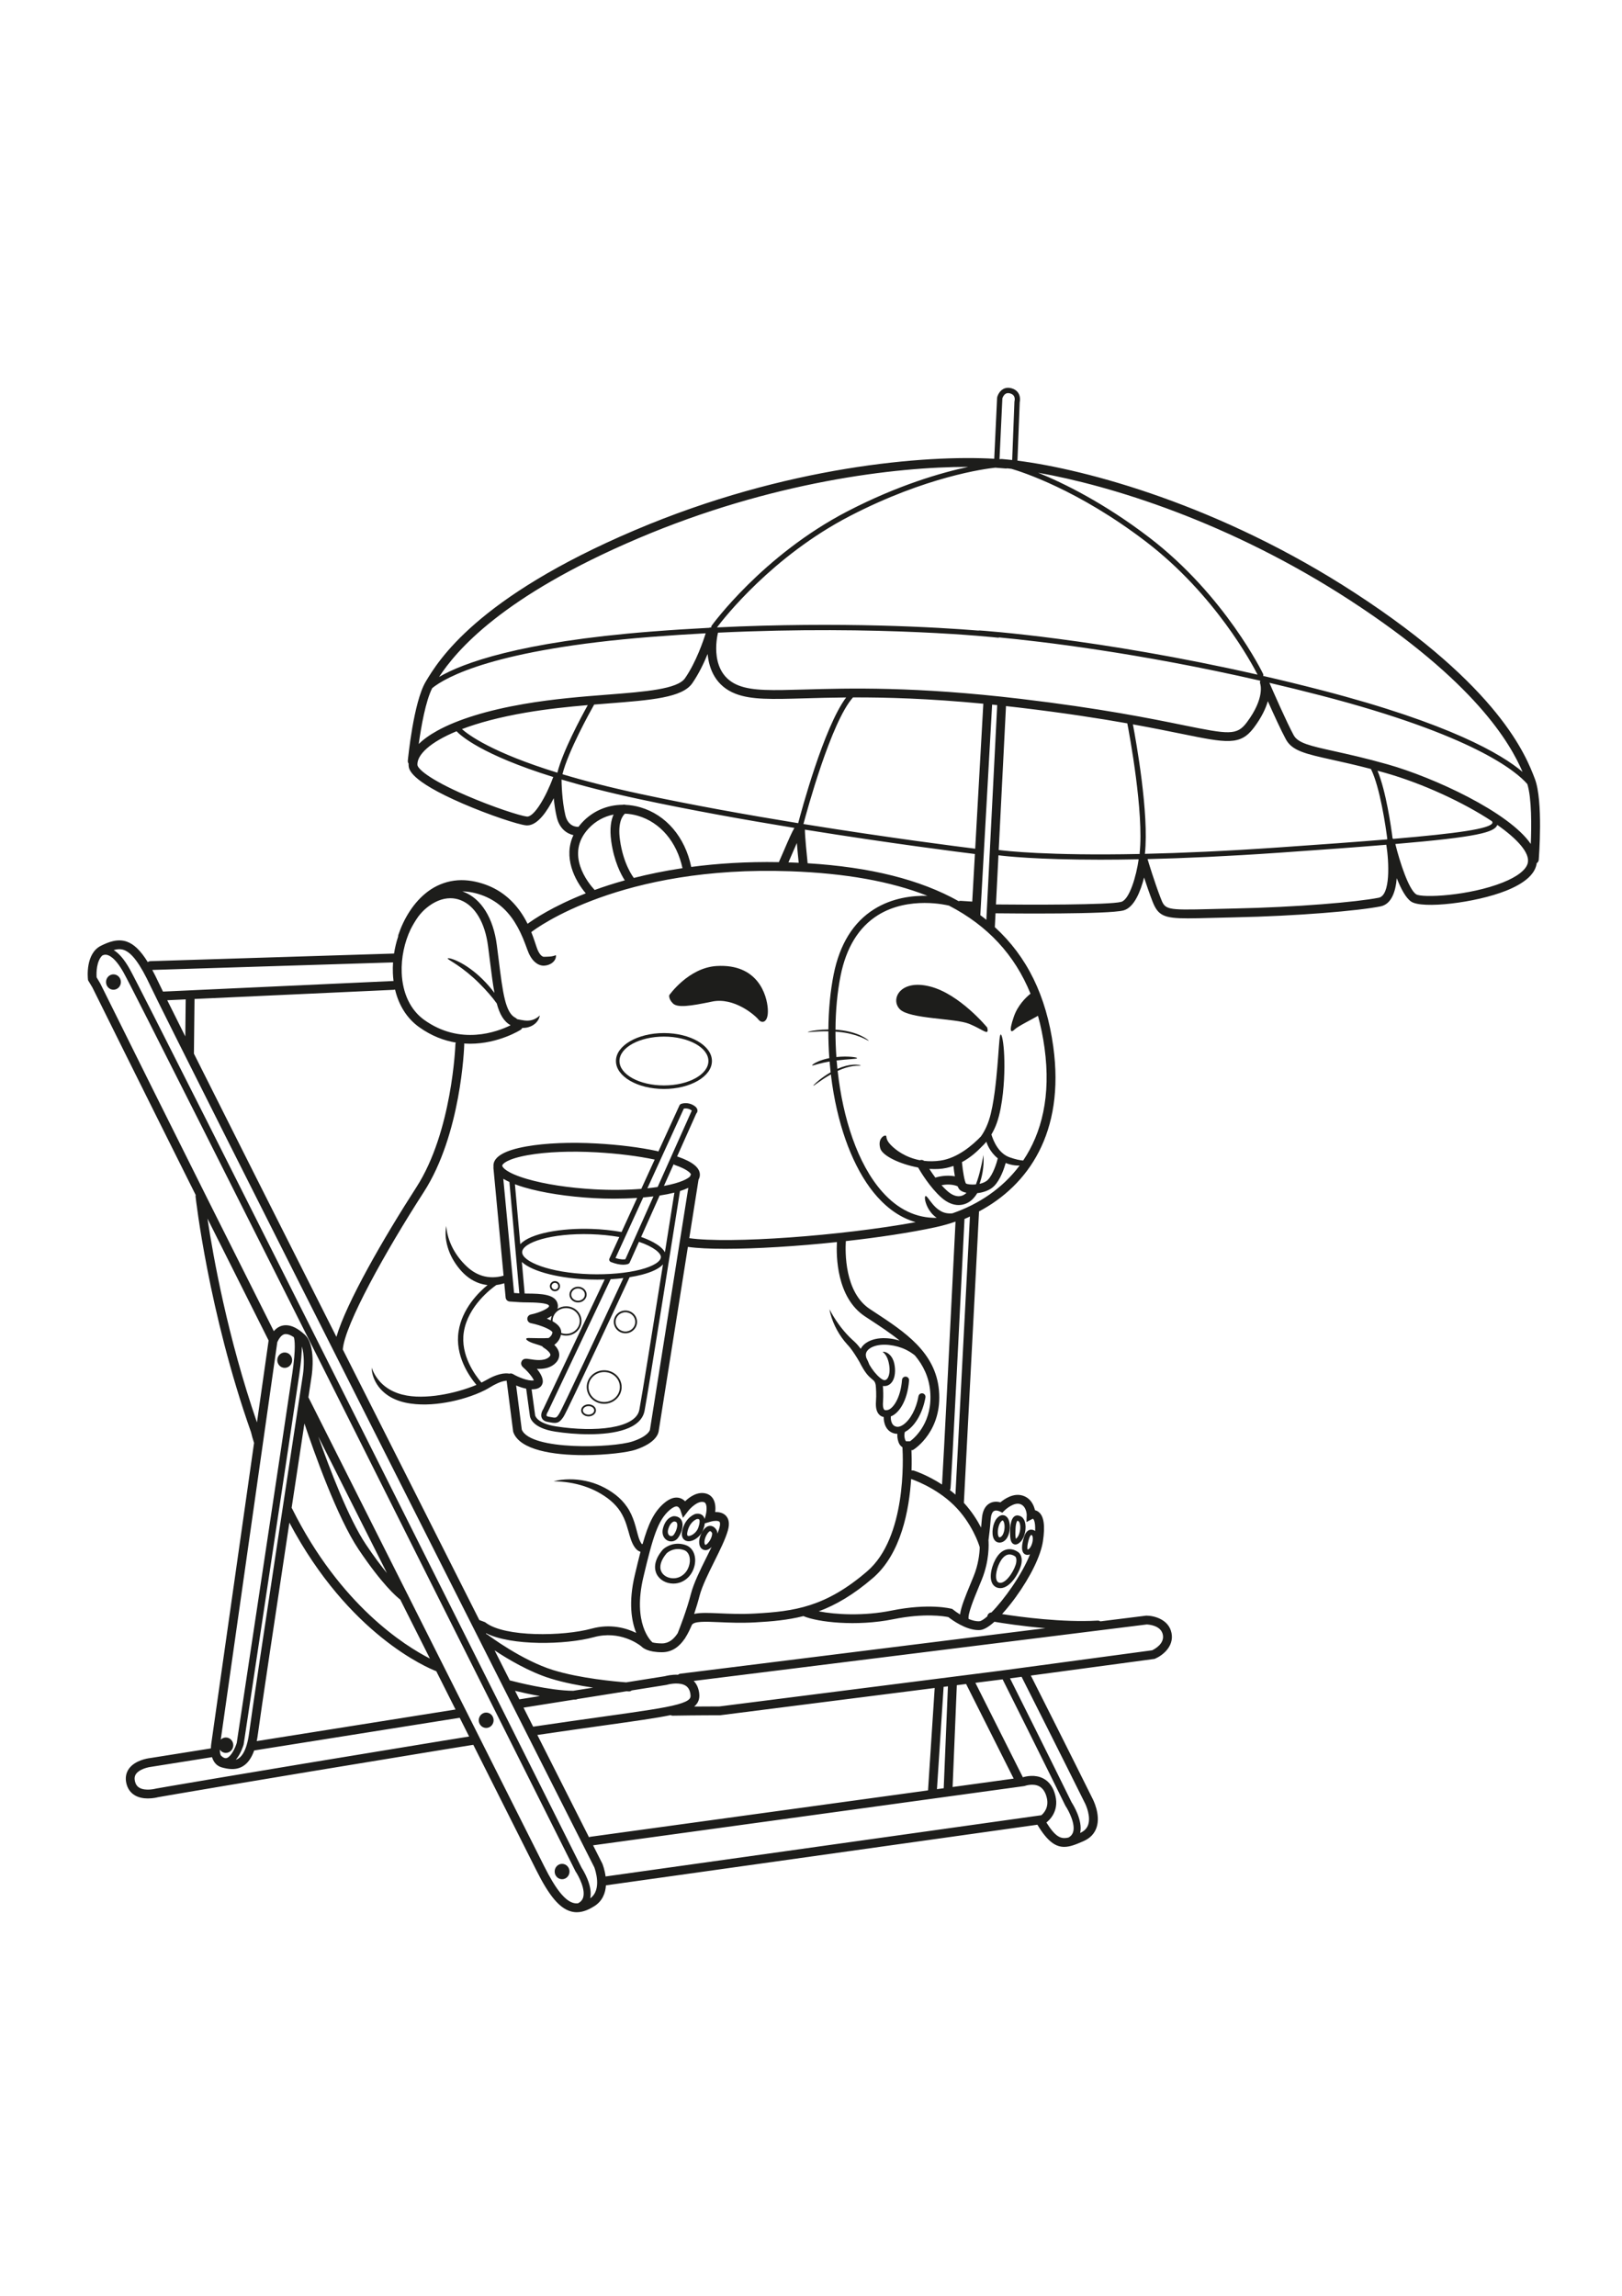 <?xml version="1.0" encoding="utf-8"?>
<!-- Generator: Adobe Illustrator 27.5.0, SVG Export Plug-In . SVG Version: 6.00 Build 0)  -->
<svg xmlns="http://www.w3.org/2000/svg" xmlns:xlink="http://www.w3.org/1999/xlink" viewBox="0 0 2020 2020" width="595" height="842" preserveAspectRatio="xMidYMid meet" data-scaled="true">
<rect style="fill:#FFFFFF;" width="2020" height="2020"/>
<g>
	<path style="fill:#1D1D1B;" d="M886.83,827.771c27.252-5.676,53.2,16.721,57.743,22.397c4.541,5.676,12.762,3.659,11.628-13.372
		c-1.138-17.03-12.207-56.391-63.693-53.309c-35.134,2.103-59.041,36.335-59.041,36.335s-1.138,4.543,4.54,10.219
		C843.685,835.717,859.581,833.447,886.83,827.771z"/>
	<path style="fill:#1D1D1B;" d="M826.852,936.575c32.961,0,59.776-15.614,59.776-34.805c0-19.188-26.814-34.801-59.776-34.801
		c-32.959,0-59.776,15.613-59.776,34.801C767.076,920.961,793.893,936.575,826.852,936.575z M826.852,871.367
		c30.534,0,55.377,13.64,55.377,30.402c0,16.766-24.843,30.406-55.377,30.406c-30.535,0-55.378-13.641-55.378-30.406
		C771.474,885.007,796.317,871.367,826.852,871.367z"/>
	<path style="fill:#1D1D1B;" d="M605.487,1713.016c-5.106,0-9.243,4.284-9.243,9.573c0,5.286,4.137,9.572,9.243,9.572
		c5.107,0,9.244-4.286,9.244-9.572C614.731,1717.3,610.595,1713.016,605.487,1713.016z"/>
	<path style="fill:#1D1D1B;" d="M700.003,1901.366c-5.107,0-9.243,4.286-9.243,9.574c0,5.287,4.136,9.573,9.243,9.573
		c5.107,0,9.243-4.286,9.243-9.573C709.246,1905.652,705.11,1901.366,700.003,1901.366z"/>
	<path style="fill:#1D1D1B;" d="M354.574,1283.821c5.104,0,9.243-4.288,9.243-9.574c0-5.287-4.139-9.575-9.243-9.575
		c-5.107,0-9.245,4.288-9.245,9.575C345.329,1279.533,349.467,1283.821,354.574,1283.821z"/>
	<path style="fill:#1D1D1B;" d="M141.297,793.88c-5.106,0-9.245,4.286-9.245,9.574c0,5.287,4.139,9.574,9.245,9.574
		c5.105,0,9.243-4.287,9.243-9.574C150.54,798.166,146.402,793.88,141.297,793.88z"/>
	<path style="fill:#1D1D1B;" d="M1157.928,808.891c-37.205-9.301-49.416,16.276-37.205,28.486
		c12.208,12.209,68.599,11.046,86.04,18.022c17.439,6.976,25.578,16.279,22.671,4.653
		C1229.434,860.052,1195.138,818.194,1157.928,808.891z"/>
	<path style="fill:#1D1D1B;" d="M730.575,1192.582c0-5.416-4.797-9.821-10.694-9.821c-5.893,0-10.69,4.405-10.69,9.821
		c0,5.412,4.797,9.818,10.69,9.818C725.778,1202.4,730.575,1197.994,730.575,1192.582z M719.881,1200.202
		c-4.682,0-8.491-3.419-8.491-7.62c0-4.205,3.809-7.624,8.491-7.624c4.686,0,8.496,3.419,8.496,7.624
		C728.376,1196.783,724.567,1200.202,719.881,1200.202z"/>
	<path style="fill:#1D1D1B;" d="M778.888,1240.77c7.98,0,14.471-6.362,14.471-14.183c0-7.818-6.49-14.179-14.471-14.179
		c-7.979,0-14.471,6.36-14.471,14.179C764.417,1234.407,770.909,1240.77,778.888,1240.77z M778.888,1214.608
		c6.768,0,12.271,5.373,12.271,11.979s-5.504,11.983-12.271,11.983c-6.765,0-12.271-5.378-12.271-11.983
		S772.123,1214.608,778.888,1214.608z"/>
	<path style="fill:#1D1D1B;" d="M752.438,1328.55c11.986,0,21.738-9.359,21.738-20.861c0-11.507-9.753-20.865-21.738-20.865
		c-11.985,0-21.737,9.358-21.737,20.865C730.701,1319.19,740.453,1328.55,752.438,1328.55z M752.438,1289.021
		c10.772,0,19.539,8.372,19.539,18.668c0,10.292-8.766,18.662-19.539,18.662c-10.772,0-19.539-8.37-19.539-18.662
		C732.899,1297.393,741.666,1289.021,752.438,1289.021z"/>
	<path style="fill:#1D1D1B;" d="M732.964,1344.248c5.094,0,9.239-3.363,9.239-7.495c0-4.13-4.144-7.494-9.239-7.494
		c-5.095,0-9.239,3.364-9.239,7.494C723.725,1340.885,727.869,1344.248,732.964,1344.248z M732.964,1331.457
		c3.88,0,7.039,2.377,7.039,5.296c0,2.922-3.159,5.298-7.039,5.298c-3.883,0-7.041-2.376-7.041-5.298
		C725.923,1333.834,729.081,1331.457,732.964,1331.457z"/>
	<path style="fill:#1D1D1B;" d="M691.102,1175.783c-3.49,0-6.33,2.838-6.33,6.332c0,3.491,2.84,6.332,6.33,6.332
		c3.493,0,6.336-2.841,6.336-6.332C697.438,1178.621,694.595,1175.783,691.102,1175.783z M691.102,1186.246
		c-2.276,0-4.131-1.855-4.131-4.131c0-2.279,1.855-4.134,4.131-4.134c2.281,0,4.137,1.854,4.137,4.134
		C695.239,1184.391,693.384,1186.246,691.102,1186.246z"/>
	<path style="fill:#1D1D1B;" d="M825.555,1509.995c-0.06,0.063-0.12,0.128-0.178,0.193c-12.206,14.328-10.145,24.869-7.833,29.881
		c3.466,7.504,11.734,12.354,21.063,12.354c3.757,0,7.493-0.824,10.807-2.389c12.059-5.691,16.897-18.662,16.292-28.309
		c-0.54-8.596-5.075-15.103-12.132-17.4c-3.103-1.013-6.241-1.528-9.32-1.528C832.883,1502.797,825.849,1509.702,825.555,1509.995z
		 M859.121,1522.141c0.473,7.491-3.247,17.551-12.523,21.928c-2.437,1.15-5.201,1.756-7.991,1.756
		c-6.765,0-12.683-3.346-15.074-8.521c-2.836-6.146-0.44-14.204,6.755-22.704c0.695-0.639,5.97-5.206,13.966-5.206
		c2.384,0,4.832,0.404,7.273,1.205C857.858,1512.657,858.948,1519.358,859.121,1522.141z"/>
	<path style="fill:#1D1D1B;" d="M839.524,1468.465c-0.079-0.004-0.163,0-0.242,0.005c-0.385,0.017-9.433,0.587-13.425,14.385
		c-1.426,4.93-0.846,9.461,1.634,12.764c2.04,2.71,5.116,4.267,8.442,4.267c0,0,0,0,0.002,0c3.148,0,6.121-1.453,8.152-3.992
		c3.827-4.774,8.019-15.002,4.872-21.802C847.336,1470.588,843.985,1468.589,839.524,1468.465z M838.941,1491.767
		c-0.785,0.983-1.854,1.519-3.005,1.519h-0.002c-1.232,0-2.386-0.595-3.168-1.63c-1.205-1.603-1.409-4.077-0.571-6.968
		c2.461-8.5,6.787-9.523,7.335-9.622c2.669,0.126,3.21,1.293,3.442,1.801C844.533,1480.234,842.061,1487.876,838.941,1491.767z"/>
	<path style="fill:#1D1D1B;" d="M1244.797,1501.365c0.219,0,0.441-0.008,0.675-0.028c3.673-0.281,6.915-2.626,9.118-6.603
		c3.681-6.628,4.137-16.889,1.04-22.826c-0.241-0.48-2.486-4.706-6.989-4.706c-2.521,0-4.957,1.361-7.237,4.045
		c-4.981,5.869-6.962,18.537-3.922,25.11C1238.973,1499.583,1241.571,1501.361,1244.797,1501.365z M1246.429,1475.521
		c1.161-1.36,1.955-1.722,2.212-1.722c0.246,0,0.829,0.574,1.113,1.112c2.104,4.032,1.658,11.953-0.932,16.622
		c-0.773,1.395-2.07,3.088-3.857,3.228l-0.168,0.007c-0.293,0-0.78,0-1.327-1.181
		C1241.511,1489.352,1243.144,1479.392,1246.429,1475.521z"/>
	<path style="fill:#1D1D1B;" d="M1264.602,1503.753L1264.602,1503.753c2.132,0,4.262-1.194,6.697-3.757
		c5.021-5.283,7.396-17.044,4.978-24.673c-1.254-3.955-3.724-6.553-6.988-7.357c-0.516-0.205-1.306-0.433-2.272-0.433
		c-3.6,0-8.059,2.727-8.865,15.707c-0.827,13.276,0.828,16.951,2.564,18.8C1261.754,1503.144,1263.134,1503.753,1264.602,1503.753z
		 M1264.735,1483.652c0.468-7.542,2.069-9.252,2.264-9.487c0.196,0.08,0.403,0.143,0.613,0.184c1.268,0.254,1.988,1.752,2.375,2.968
		c1.705,5.377-0.047,14.53-3.474,18.135c-0.558,0.593-1.006,0.982-1.335,1.246C1264.76,1495.31,1264.22,1491.86,1264.735,1483.652z"
		/>
	<path style="fill:#1D1D1B;" d="M1242.791,1557.714c0.975,0.244,1.977,0.37,2.986,0.37c13.508,0,25.113-22.048,26.397-31.352
		c1.396-10.137-3.711-13.509-5.554-14.375c-1.108-0.732-4.678-2.793-9.406-2.793c-4.695,0-9.114,2.088-12.792,6.031
		c-6.941,7.456-12.713,23.881-9.755,33.88C1235.97,1553.861,1238.78,1556.713,1242.791,1557.714z M1249.251,1520.093
		c2.431-2.606,5.108-3.93,7.964-3.93c3.313,0,5.858,1.756,5.862,1.756c0.301,0.228,0.441,0.314,0.798,0.425
		c0.114,0.049,2.625,1.233,1.762,7.488c-1.104,8.015-11.428,25.653-19.859,25.653c-0.469,0-0.937-0.06-1.383-0.171
		c-1.066-0.267-2.574-0.941-3.399-3.716C1238.921,1540.598,1243.088,1526.716,1249.251,1520.093z"/>
	<path style="fill:#1D1D1B;" d="M1911.471,550.427c-10.76-28.157-43.492-113.843-223.633-231.144
		c-168.725-109.87-335.146-154.109-420.723-165.019l2.8-72.748c0.231-1.043,0.691-3.773,0.072-6.859
		c-1.046-5.243-4.716-8.973-10.334-10.506c-3.921-1.067-7.474-0.693-10.557,1.114c-5.374,3.145-7.066,9.394-7.241,10.096
		c-0.056,0.212-0.087,0.428-0.096,0.646l-3.574,75.917c-84.63-4.9-258.938,8.753-447.447,88.871
		c-197.81,84.069-245.012,162.737-260.524,188.59c-15.178,25.297-22.049,95.452-22.335,98.425c-0.129,1.336,0.253,2.591,0.958,3.619
		c-0.026,0.701-0.026,1.382,0,2.04c0.197,4.684,0.79,18.937,67.31,47.728c32.935,14.254,68.793,26.089,78.851,27.148
		c0.507,0.054,1.009,0.079,1.512,0.079c13.212-0.003,25.157-18.036,33.098-33.874c0.744,7.527,1.918,15.921,3.773,23.716
		c3.477,14.593,12.889,20.483,20.753,22.279c-12.959,27.459,1.455,56.136,15.373,72.464c-41.171,16.196-64.918,32.351-72.467,37.92
		c-1.527-3.085-3.171-6.126-4.997-9.082c-5.812-9.54-13.182-18.391-22.103-25.554c-8.874-7.221-19.298-12.524-30.156-15.788
		c-2.72-0.838-5.46-1.529-8.196-2.109c-2.912-0.623-5.665-1.063-8.56-1.368c-5.734-0.625-11.61-0.629-17.413,0.178
		c-11.636,1.523-22.832,6.215-32.119,13.028c-9.303,6.833-16.906,15.418-23.018,24.709c-6.129,9.304-10.867,19.315-14.389,29.744
		c-0.236,0.706-0.313,1.431-0.264,2.137c-2.26,6.778-3.971,13.879-5.092,21.132l-303.523,9.498
		c-1.203,0.037-2.294,0.469-3.179,1.154c-8.93-14.418-17.24-22.392-26.191-25.502c-11.326-3.938-22.61,0.408-32.151,5.18
		c-19.68,9.84-16.316,40.461-16.164,41.759l0.139,1.173l5.427,9.051c2.7,5.449,56.525,114.106,128.634,258.37
		c-0.167,0.63-0.236,1.294-0.162,1.979c0.155,1.428,15.957,143.042,69.055,293.33c0.975,4.015,2.308,9.045,3.771,13.279
		l-53.203,373.929c-0.319,1.903-0.526,4.118-0.553,6.461l-75.996,12.082c-2.433,0.282-18.521,2.563-26.147,13.319
		c-3.608,5.09-4.695,11.33-3.145,18.049c1.545,6.691,5.108,11.729,10.592,14.978c5.097,3.014,11.071,3.886,16.284,3.886
		c6.171,0,11.275-1.225,12.581-1.568c5.174-0.91,93.709-16.406,355.109-59.182c13.017-2.127,25.503-4.137,37.503-6.043
		c47.181,93.818,73.125,145.441,78.455,156.102c15.961,31.923,28.809,47.264,42.948,51.294c2.569,0.734,5.069,1.052,7.491,1.052
		c8.322,0,15.699-3.749,21.532-7.341c10.502-6.464,14.13-16.519,14.771-26.135l537.372-75.479c0.052,0.099,0.082,0.207,0.142,0.302
		c12.422,20.608,22.477,27.291,33.189,27.291c6.996-0.005,14.273-2.853,22.669-6.538l1.372-0.601
		c8.172-3.574,13.631-9.252,16.227-16.871c5.462-16.052-4.343-34.95-5.323-36.768c-1.3-2.633-29.605-59.733-76.462-152.521
		l154.024-20.753l0.665-0.276c8.582-3.573,23.904-14.853,20.481-31.96c-3.42-17.104-21.902-21.626-31.196-21.626h-0.344
		l-57.074,7.111c-0.963-0.651-2.131-1.025-3.393-0.943c-43.943,2.509-96.058-4.507-119.02-8.104
		c7.564-8.324,14.098-17.049,17.198-21.339c18.365-25.406,30.959-51.299,33.678-69.251c2.942-19.397,1.212-31.333-5.284-36.496
		c-1.479-1.176-3.064-1.886-4.613-2.252c-1.331-5.939-5.053-15.036-15.487-18.225c-11.317-3.46-22.494,4.197-27.526,8.403
		c-3.421-0.906-8.669-1.474-13.583,1.353c-5.631,3.23-8.839,9.706-9.534,19.246c-0.271,3.684-0.61,7.38-0.967,10.871
		c-4.707-9.067-11.68-20.195-21.445-30.848l18.83-361.739c0.018-0.349-0.006-0.69-0.049-1.023
		c60.761-32.222,107.361-97.591,92.553-205.201c-8.71-63.317-32.617-112.147-72.79-148.799l0.873-17.24
		c19.838,0.226,141.1,1.399,159.437-3.602c13.4-3.655,21.281-24.106,25.572-40.958c2.935,8.983,6.556,19.603,10.232,29.152
		c6.949,18.078,13.812,21.709,44.256,21.709c8.028,0,17.706-0.252,29.452-0.559c8.229-0.216,17.559-0.459,28.155-0.676
		c79.469-1.621,155.119-8.222,182.348-13.667c13.653-2.731,18.795-18.298,20.234-35.106c5.072,12.876,11.27,24.705,18.018,29.204
		c13.812,9.213,80.065,1.565,118.147-13.631c22.218-8.864,34.915-19.665,37.74-32.103c0.164-0.717,0.29-1.439,0.383-2.164
		c1.405-0.894,2.39-2.411,2.53-4.196C1916.535,648.259,1922.008,577.98,1911.471,550.427z M1681.838,328.497
		c155.417,101.204,198.936,177.632,214.325,213.316c-25.772-21.893-90.374-60.215-249.604-101.539
		c-25.147-6.527-49.695-12.498-73.499-17.968c0.325-0.825,0.33-1.776-0.082-2.64c-0.46-0.966-47.22-97.317-141.486-169.527
		c-56.705-43.436-107.229-68.054-138.647-80.825C1382.458,185.111,1531.066,230.318,1681.838,328.497z M1000.595,606.712
		c4.206-15.867,34.38-127.092,61.696-157.648c41.853-0.136,94.717,1.351,162.318,7.857l-10.118,180.507
		C1196.168,635.163,1107.601,623.988,1000.595,606.712z M1214.121,644.029l-3.32,59.246l-14.437-0.933
		c-0.875-0.061-1.705,0.105-2.459,0.419c-47.906-26.855-109.957-42.406-188.097-47.202c-1.042-10.05-3.405-33.731-3.409-41.876
		C1109.05,630.851,1196.837,641.898,1214.121,644.029z M994.049,605.651c-63.036-10.253-132.005-22.573-196.546-36.404
		c-38.319-8.211-70.338-16.517-97.037-24.54c6.924-28.158,34.228-77.423,39.477-86.741c6.121-0.499,12.155-0.978,18-1.434
		c53.282-4.159,91.777-7.164,104.201-25.111c8.041-11.612,14.448-25.03,19.123-36.455c1.739,19.38,10.501,40.216,34.816,49.567
		c19.712,7.582,44.82,6.86,86.414,5.663c14.866-0.427,31.824-0.911,51.25-1.077C1025.809,486.543,997.623,591.979,994.049,605.651z
		 M994.689,654.954c-3.156-0.149-6.332-0.285-9.539-0.402c-1.099-0.039-2.178-0.061-3.273-0.096c1.263-2.877,2.65-6.102,4.089-9.446
		c1.813-4.223,4.153-9.664,6.409-14.703C993.091,639.072,994.054,648.761,994.689,654.954z M1002.185,439.204
		c-40.225,1.158-64.498,1.854-82.153-4.936c-37.239-14.321-27.24-60.144-25.844-65.813c203.037-9.677,346.917,6.043,348.537,6.227
		c0.618,0.069,1.206-0.048,1.729-0.29c50.311,4.773,172.086,18.835,325.105,53.878c-0.493,1.237-0.559,2.65-0.064,3.985
		c0.061,0.17,6.068,17.478-16.764,47.918c-12.352,16.473-22.124,15.023-78.919,3.467c-40.782-8.299-102.411-20.841-202.513-32.749
		C1139.768,435.246,1056.964,437.626,1002.185,439.204z M1248.332,76.709c0.305-0.963,1.512-4.254,4.123-5.767
		c1.512-0.876,3.303-1.015,5.464-0.424c7.139,1.948,5.854,8.424,5.532,9.682c-0.068,0.241-0.104,0.491-0.116,0.741l-2.792,72.536
		c-4.6-0.52-8.955-0.941-13.009-1.26c-0.667-0.053-1.304,0.033-1.908,0.202c-0.28-0.02-0.571-0.039-0.855-0.06L1248.332,76.709z
		 M1239.477,163.018c4.573,0.288,8.886,0.626,12.889,1.017c0.674,0.063,1.321-0.012,1.936-0.173c1.698,0.17,3.45,0.359,5.232,0.561
		c12.006,3.468,82.834,25.756,167.947,90.956c85.929,65.821,131.839,151.939,138.65,165.347
		c-199.3-45.257-344.653-54.93-346.285-55.033c-0.434-0.025-0.846,0.037-1.232,0.161c-49.833-4.042-170.655-11.383-325.727-3.94
		c8.925-11.861,69.152-88.741,165.367-138.629C1153.396,173.95,1227.002,164.344,1239.477,163.018z M795.039,250.915
		c165.581-70.372,319.795-88.968,410.792-88.892c-33.168,7.097-87.208,22.525-150.613,55.403
		c-105.415,54.658-168.269,141.379-168.891,142.248c-0.511,0.714-0.687,1.563-0.575,2.369c-0.945-0.115-1.868,0.019-2.712,0.36
		c-23.54,1.214-47.825,2.766-72.754,4.729C646.28,380.047,575.984,406.515,546.79,423.58
		C568.176,391.127,624.367,323.452,795.039,250.915z M538.309,437.457c16.513-13.39,77.319-48.376,272.495-63.746
		c23.262-1.832,45.968-3.309,68.024-4.485c-2.835,9.132-11.847,35.893-25.724,55.935c-9.449,13.65-49.564,16.781-96.015,20.408
		c-31.507,2.459-67.216,5.246-104.406,11.632c-45.46,7.806-82.858,19.336-108.157,33.344c-10.249,5.677-17.692,11.246-23.045,16.53
		C524.489,485.495,530.073,453.439,538.309,437.457z M688.659,549.014c-8.74,24.001-23.692,49.36-32.51,48.397
		c-8.006-0.842-41.449-11.507-75.633-26.303c-47.514-20.564-60.504-33.621-60.691-38.095c-0.511-12.27,15.042-27.866,48.742-41.81
		c4.947,5.27,31.177,29.186,120.484,56.98C688.9,548.446,688.767,548.721,688.659,549.014z M575.318,488.514
		c20.416-7.76,46.682-14.888,79.225-20.477c26.881-4.615,53.075-7.327,77.467-9.41c-8.396,15.116-31.23,57.62-37.868,84.154
		C612.794,517.687,583.337,495.69,575.318,488.514z M704.079,595.72c-4.363-18.318-4.724-41.089-4.752-44.407
		c26.73,7.973,58.666,16.215,96.793,24.385c63.41,13.586,131.075,25.717,193.214,35.866c-2.944,4.825-6.826,13.634-13.47,29.103
		c-2.185,5.079-4.256,9.901-5.893,13.493c-40.559-0.709-76.97,1.708-109.121,5.968c-7.716-37.138-31.224-64.81-63.323-74.226
		c-6.208-1.821-12.422-2.816-18.541-3.082c-1.087-0.389-2.293-0.426-3.457-0.064c-19.056,0.07-36.926,7.56-50.252,21.694
		c-1.784,1.892-3.369,3.809-4.825,5.736C718.657,610.31,707.583,610.438,704.079,595.72z M849.938,661.672
		c-22.388,3.348-42.58,7.559-60.558,12.155c-1.327-1.697-13.1-17.468-17.258-47.079c-3.144-22.396,3.449-30.58,6.189-32.946
		c5.313,0.206,10.716,1.067,16.12,2.652C822.354,604.645,842.915,628.93,849.938,661.672z M733.277,611.993
		c8.483-8.998,19.191-14.786,30.882-17.1c-3.138,6.866-5.167,17.405-2.924,33.384c3.539,25.213,12.243,41.43,16.854,48.558
		c-14.023,3.899-26.546,7.984-37.531,11.986C732.656,680.285,702.962,644.145,733.277,611.993z M581.559,690.901
		c2.35,0.234,4.815,0.63,7.062,1.105c2.427,0.507,4.81,1.099,7.134,1.811c9.351,2.793,18.057,7.254,25.711,13.173
		c7.658,5.93,14.157,13.399,19.47,21.772c5.304,8.402,9.56,17.554,13.156,27.235l2.753,7.424c0.923,2.498,2.118,5.418,3.69,8.081
		c1.585,2.687,3.543,5.376,6.357,7.663c1.404,1.132,3.028,2.152,4.904,2.873c0.94,0.361,1.934,0.65,2.994,0.827
		c0.537,0.088,1.087,0.148,1.667,0.174c0.292,0.013,0.593,0.015,0.916,0.004l0.515-0.028c0.159-0.018,0.245-0.02,0.45-0.048
		c0.864-0.054,1.491-0.152,2.238-0.288c0.864-0.181,1.714-0.398,2.538-0.705c1.659-0.593,3.265-1.418,4.699-2.549
		c1.426-1.129,2.702-2.532,3.536-4.188c0.79-1.654,1.288-3.507,0.919-5.294c-1.744,0.715-3.033,1.138-4.394,1.364
		c-1.301,0.244-2.477,0.363-3.634,0.443c-1.155,0.07-2.276,0.141-3.406,0.176l-1.675,0.054c-0.493,0.017-1.211,0.037-1.421,0.023
		l-0.301-0.019l-0.339,0.054c0.008-0.004,0.018-0.006,0.018-0.007l-0.073-0.011l-0.301-0.056c-0.236-0.055-0.512-0.15-0.799-0.279
		c-0.576-0.256-1.203-0.672-1.825-1.222c-1.25-1.102-2.44-2.757-3.445-4.651c-1.023-1.935-1.782-3.941-2.616-6.414l-2.504-7.503
		c-1.203-3.546-2.5-7.109-3.917-10.648c6.128-4.751,111.295-83.413,323.116-75.707c68.092,2.471,124.638,12.523,170.282,30.573
		c-18.611-0.457-43.704,2.411-66.468,16.667c-25.878,16.206-42.813,43.509-50.344,81.15c-4.217,21.099-6.398,44.466-6.584,68.571
		c-5.438,0.037-10.334,0.399-14.312,0.866c-7.083,0.84-11.367,1.985-11.302,2.315c0.057,0.562,10.731-1.14,25.588-0.885
		c-0.026,11.026,0.382,22.193,1.194,33.365c-5.606,1.138-10.519,2.7-14.171,4.302c-4.879,2.102-7.512,4.236-7.194,4.75
		c0.293,0.496,3.26-0.598,8.191-1.901c3.596-0.973,8.242-2.041,13.491-2.957c0.369,4.497,0.811,8.99,1.313,13.474
		c-5.948,3.396-10.927,7.012-14.577,9.965c-4.678,3.797-7.225,6.544-6.999,6.789c0.397,0.507,8.975-6.896,21.886-14.166
		c0.958,8.051,2.109,16.062,3.509,23.972c9.596,54.313,28.795,99.84,54.06,128.189c14.385,16.146,30.443,26.785,47.993,31.843
		c-92.482,16.971-231.68,27.104-281.915,19.918l11.565-72.916c0.949-1.686,1.516-3.47,1.624-5.363
		c0.506-9.025-8.47-16.613-27.443-23.193c-0.309-0.104-0.618-0.17-0.926-0.218l23.863-53.403c0.864-0.914,1.59-2.285,1.514-3.942
		c-0.17-3.798-4.235-6.016-5.571-6.744c-2.828-1.542-5.882-2.326-9.071-2.326c-3.356,0-5.685,0.893-5.938,0.995
		c-0.789,0.315-1.424,0.92-1.778,1.69l-26.337,57.593c-0.481-0.277-0.999-0.507-1.573-0.63c-21.522-4.608-47.393-7.857-74.809-9.399
		c-32.893-1.847-64.041-0.567-87.714,3.601c-26.791,4.717-40.682,12.549-41.282,23.273c-0.039,0.702-0.013,1.401,0.063,2.094
		c-0.086,0.482-0.133,0.979-0.086,1.492l12.636,134.098c-0.082,0.023-0.17,0.052-0.253,0.072c-1.057,0.308-2.139,0.585-3.226,0.812
		c-2.178,0.464-4.386,0.809-6.598,0.96c-4.415,0.37-8.843,0.074-13.122-0.845c-8.556-1.836-16.506-6.504-23.06-12.852
		c-6.868-6.525-12.667-14.011-17.077-22.449c-4.322-8.44-7.41-17.777-8.016-27.678c-1.967,9.812-0.511,20.26,2.852,29.898
		c3.371,9.693,9.045,18.641,15.866,26.282c3.604,3.926,7.603,7.465,12.207,10.348c4.595,2.832,9.685,5.067,15.045,6.231
		c1.789,0.412,3.602,0.675,5.42,0.871c-11.695,9.615-31.736,29.758-36.071,57.617c-4.707,30.247,13.158,55.923,22.215,66.713
		c-1.594,0.67-3.201,1.326-4.827,1.945c-14.913,5.636-30.664,9.565-46.5,11.575c-15.779,1.865-32.089,1.958-46.649-3.144
		c-3.612-1.305-7.122-2.87-10.421-4.819c-3.276-1.985-6.395-4.27-9.195-6.967c-5.597-5.377-10.149-12.177-12.847-20.033
		c0.086,8.392,3.423,16.769,8.655,23.736c5.288,6.974,12.68,12.434,20.772,15.818c8.142,3.539,16.721,5.091,25.281,5.854
		c8.556,0.718,17.099,0.529,25.531-0.356c16.862-1.752,33.352-5.722,49.174-11.877c3.952-1.563,7.86-3.276,11.717-5.226
		c1.89-0.959,3.892-2.089,5.688-3.188c1.761-1.088,3.38-2.045,5.106-2.969c3.406-1.822,6.889-3.435,10.36-4.479
		c1.73-0.507,3.453-0.881,5.064-1.035c0.241-0.021,0.473-0.026,0.707-0.038l8.077,63.005c0.054,0.408,0.153,0.812,0.297,1.198
		c8.148,22.12,49.594,28.46,87.677,28.46c28.399,0,54.931-3.53,64.363-6.675c26.016-8.673,28.832-20.591,29.078-24.074
		l36.249-228.538c11.492,1.64,27.478,2.402,46.452,2.402c38.487-0.001,89.181-3.129,139.149-8.394
		c-0.932,17.186-0.58,69.106,34.966,92.554l6.108,4.016c13.054,8.564,25.84,16.966,37.076,26.136
		c-3.869-1.217-7.838-2.083-11.82-2.578c-8.015-0.955-16.497-0.756-24.594,2.518c-3.986,1.676-7.968,4.175-10.842,8.184
		c-0.464,0.651-0.872,1.359-1.254,2.09c-1.992-2.701-4.148-5.321-6.609-7.747c-0.688-0.685-1.375-1.341-2.127-2.028l-1.958-1.753
		c-1.268-1.149-2.505-2.344-3.711-3.569c-4.819-4.913-9.296-10.261-13.366-15.989c-4.09-5.722-7.844-11.761-11.16-18.183
		c1.194,7.17,3.698,14.094,6.787,20.738c3.148,6.627,7.039,12.975,11.708,18.777c1.169,1.452,2.375,2.873,3.625,4.265l1.852,2.027
		c0.511,0.579,1.058,1.221,1.571,1.86c2.05,2.595,4,5.357,5.855,8.213c2.057,3.121,4.028,6.391,5.966,9.673
		c2.461,4.962,6.897,13.112,11.64,17.852c5.476,5.475,7.513,5.058,8.604,10.999c0.395,3.886,0.971,11.751,0.318,20.471
		c-0.619,8.233,1.039,14.006,4.93,17.155c1.109,0.896,2.677,1.761,4.739,2.193c-0.194,6.809,2.494,18.435,14.34,20.674
		c0.873,0.168,1.758,0.244,2.65,0.262c-0.223,2.865,0.031,6.47,1.495,10.54c0.975,2.707,2.642,4.764,4.812,6.116
		c0.815,13.415,5.013,112.271-43.815,154.343c-51.852,44.67-90.853,50.03-140.292,52.727c-16.698,0.911-31.717,0.253-43.789-0.27
		c-13.094-0.576-23.716-1.027-31.494,0.708c2.354-7.083,4.721-14.775,6.662-22.305c3.174-12.296,10.962-27.956,18.491-43.103
		c7.048-14.176,13.708-27.569,16.812-38.432c2.368-8.291,1.442-14.596-2.754-18.736c-3.591-3.539-8.683-4.351-12.978-4.26
		c0.518-4.945,0.367-11.186-2.412-16.048c-2.058-3.607-5.296-6.047-9.368-7.07c-10.469-2.603-20.082,4.283-25.737,9.712
		c-1.681-1.718-3.907-3.282-6.79-4.076c-5.961-1.657-12.527,0.536-19.504,6.52c-12.593,10.8-19.552,25.832-26.534,50.448
		c-0.286,0.181-0.552,0.39-0.79,0.635c-0.268-0.266-0.575-0.601-0.848-1.022c-1.349-1.936-2.526-4.707-3.449-7.528
		c-0.911-2.806-1.658-5.968-2.53-9.168c-0.85-3.189-1.709-6.454-2.786-9.714c-2.144-6.504-4.966-13.114-9.038-18.977
		c-4.016-5.885-8.994-11.078-14.535-15.308c-5.549-4.253-11.42-7.804-17.662-10.683c-3.118-1.444-6.314-2.697-9.552-3.801
		c-3.251-1.058-6.55-1.933-9.875-2.642c-6.653-1.4-13.414-2.088-20.131-2.02c-6.701,0.065-13.409,0.735-19.81,2.526
		c13.204,0.042,26.093,2.13,38.184,6.073c6.036,1.992,11.864,4.468,17.37,7.466c5.472,3.057,10.824,6.472,15.502,10.47
		c4.678,4.009,8.839,8.46,12.094,13.527c3.256,5.058,5.756,10.599,7.667,16.575c0.97,2.983,1.886,6.043,2.761,9.187
		c0.898,3.123,1.718,6.353,2.977,9.755c1.268,3.341,2.676,6.713,5.289,10.037c1.373,1.607,2.933,3.457,6.107,4.531
		c0.102,0.034,0.231,0.051,0.344,0.082c-2.227,8.544-4.527,18.1-7.079,28.839c-8.148,34.309-4.123,57.601,1.713,72.154
		c-12.264-5.937-31.929-11.753-55.529-5.317c-35.467,9.673-108.146,10.811-132.031-7.505l-0.649-0.499l-7.168-2.688
		c-52.586-104.132-112.658-223.134-170.003-336.836c2.12-30.568,53.484-122.629,100.837-196.024
		c46.362-71.858,50.253-179.09,50.395-183.618c0.013-0.453-0.043-0.888-0.133-1.313c2.487,0.165,4.936,0.245,7.348,0.245
		c35.754,0,62.683-17.118,63.095-17.386c0.896-0.584,1.553-1.391,1.972-2.293c0.904,0.026,1.814,0.012,2.729-0.08
		c0.923-0.075,1.722-0.171,2.749-0.344l1.194-0.287c0.464-0.122,0.967-0.234,1.392-0.376c3.496-1.017,6.765-2.956,9.205-5.512
		c2.418-2.563,4.136-5.693,4.535-8.972c-2.306,2.284-4.854,3.89-7.426,4.945c-2.581,1.052-5.184,1.472-7.765,1.546
		c-0.328,0.016-0.597-0.018-0.893-0.018l-1.109-0.038c-0.516-0.046-1.259-0.074-1.877-0.158c-1.297-0.182-2.607-0.329-3.912-0.599
		c-0.667-0.124-1.332-0.227-1.934-0.369l-2.066-0.421c-0.444-0.108-0.888-0.199-1.331-0.296c-0.49-0.61-1.079-1.153-1.827-1.523
		c-12.793-6.282-15.886-31.023-21.01-72.009c-0.737-5.902-1.519-12.156-2.379-18.773c-4.366-33.55-19.372-57.64-41.169-66.093
		c-0.616-0.24-1.242-0.433-1.864-0.643C577.625,690.603,579.592,690.7,581.559,690.901z M1135.091,1386.209h1.683l1.357-0.873
		c1.456-0.931,35.693-23.486,31.228-73.527c-4.244-47.519-42.747-72.787-79.977-97.227l-6.087-4
		c-31.721-20.921-30.729-71.545-29.908-84.584c40.513-4.54,79.913-10.442,111.229-17.182c8.504-1.83,16.995-4.19,25.371-7.089
		c-5.314,106.971-15.023,300.149-16.803,327.359c-18.173-11.804-34.154-17.03-35.086-17.331c-0.973-0.311-1.959-0.317-2.888-0.108
		C1135.567,1400.648,1135.345,1391.715,1135.091,1386.209z M1148.945,1315.564c-2.383-0.415-4.672,1.183-5.089,3.574
		c-2.706,15.445-10.114,29.349-18.887,35.414c-2.149,1.49-5.363,3.14-8.417,2.562c-7.895-1.495-7.183-12.021-7.145-12.514
		c0.011-0.12-0.008-0.237-0.008-0.356c9.715-3.514,20.725-18.701,22.726-44.781c0.188-2.424-1.623-4.536-4.046-4.72
		c-2.443-0.182-4.536,1.627-4.725,4.046c-1.748,22.781-11.164,35.543-17.292,37.328c-1.264,0.374-3.552,0.856-4.69-0.063
		c-0.532-0.433-2.242-2.415-1.697-9.665c0.61-8.122,0.245-15.445-0.145-20.037c1.971,0.31,4.019,0.134,5.974-0.623
		c2.705-1.069,4.677-3.127,5.948-5.188c1.298-2.089,2.023-4.262,2.514-6.404c0.937-4.3,0.859-8.526,0.3-12.605
		c-0.533-4.018-1.749-8.264-4.321-11.777c-2.517-3.44-6.555-6.271-10.763-5.997c3.165,2.517,4.887,5.523,6.125,8.641
		c1.22,3.142,1.898,6.444,2.335,9.975c0.384,3.476,0.297,7.001-0.501,10.149c-0.74,3.141-2.492,5.824-4.282,6.354
		c-0.842,0.306-2.015,0.287-2.942-0.121c-1.146-0.465-2.539-1.4-3.831-2.457c-2.629-2.134-5.107-4.793-7.362-7.594
		c-2.216-2.761-4.235-5.708-5.983-8.754c-1.083-2.902-2.341-5.686-3.741-8.384c-0.12-0.404-0.262-0.813-0.36-1.211
		c-0.761-2.95-0.357-5.278,1.245-7.556c1.59-2.236,4.267-4.071,7.285-5.309c6.12-2.492,13.4-2.959,20.47-2.143
		c7.182,0.833,14.123,2.709,20.604,5.879c3.222,1.577,6.31,3.441,9.188,5.584c0.679,0.502,1.349,1.023,2.006,1.547
		c10.337,12.399,17.382,26.689,18.968,44.428c3.379,37.859-18.35,57.357-24.595,62.136c-0.025,0.008-0.056,0.013-0.082,0.025
		c-0.167,0.074-0.437,0.17-0.751,0.265h-4.544c-0.36-0.244-0.757-0.69-1.095-1.634c-1.773-4.927-0.86-8.627-0.408-9.943
		c1.019-0.53,2.035-1.145,3.045-1.844c10.771-7.452,19.409-23.216,22.545-41.135
		C1152.937,1318.263,1151.338,1315.981,1148.945,1315.564z M809.422,1360.982c-0.322,1.181-2.998,8.212-21.556,14.397
		c-24.807,8.271-127.005,11.618-138.04-14.626l-7.052-55.009c3.672,1.561,8.044,3.103,12.507,4.01l4.648,34.068
		c0.163,1.516,2.443,14.921,31.838,19.443c12.027,1.852,26.84,3.235,41.694,3.235c32.36,0,64.908-6.567,69.233-29.163
		c4.901-25.589,40.01-247.432,44.159-273.659c3.821-1.204,7.281-2.535,10.343-3.993l-47.683,300.626
		C809.443,1360.764,809.392,1360.682,809.422,1360.982z M668.639,1285.065c7.031,0.33,15.15-0.568,21.485-5.636
		c5.699-4.561,6.576-9.475,6.309-12.796c-0.367-4.587-3.133-8.534-6.104-11.505c3.539-2.561,7.006-6.542,8.286-12.544
		c2.019,0.692,4.179,1.089,6.442,1.089c10.545,0,19.123-8.188,19.123-18.246c0-10.065-8.578-18.252-19.123-18.252
		c-4.012,0-7.733,1.19-10.81,3.214c0.528-1.649,0.704-3.423,0.407-5.344c-2.053-13.358-21.742-13.556-37.559-13.714
		c-1.273-0.014-2.504-0.025-3.695-0.047l-3.502-39.308c14.102,12.965,49.993,20.728,84.427,21.799c3.221,0.101,6.421,0.15,9.59,0.15
		c3.074,0,6.105-0.062,9.115-0.154l-76.433,161.354c-0.825,1.279-3.807,6.382-1.964,10.845c0.761,1.844,2.62,4.222,7.145,5.071
		l1.971,0.375c2.852,0.554,5.146,0.945,7.131,0.945c4.326,0,7.182-1.864,11.136-8.011c5.253-8.166,77.824-164.251,82.085-173.411
		c5.395-0.864,10.523-1.889,15.23-3.11c12.756-3.313,21.627-7.671,26.346-12.839c-11.7,73.446-26.428,165.251-29.462,181.106
		c-4.465,23.317-55.421,28.041-103.448,20.65c-24.306-3.741-26.275-13.629-26.29-13.725l-4.432-32.492
		c1.896,0.034,3.758-0.081,5.523-0.459c5.824-1.246,7.602-5.018,8.147-7.155C677.126,1297.363,673.121,1290.571,668.639,1285.065z
		 M688.135,1225.428c0-8.853,7.594-16.051,16.922-16.051c9.332,0,16.923,7.198,16.923,16.051c0,8.848-7.591,16.046-16.923,16.046
		c-2.151,0-4.205-0.395-6.099-1.095c0.425-6.193-4.354-10.979-10.803-14.578C688.152,1225.676,688.135,1225.551,688.135,1225.428z
		 M734.531,1167.184c-50.106-1.563-84.614-15.765-84.25-27.537c0.367-11.772,35.715-23.785,85.8-22.238
		c12.305,0.383,24.101,1.58,35.16,3.498l-12.211,26.7c-0.378,0.825-0.399,1.77-0.06,2.609c0.342,0.841,1.013,1.504,1.858,1.833
		c5.692,2.229,10.838,3.356,15.297,3.356c4.049,0,6.177-0.959,6.562-1.151c0.684-0.343,1.227-0.909,1.538-1.605l11.511-25.76
		c18.972,6.409,27.466,14.326,27.32,18.989c-0.174,5.664-9.667,11.485-25.383,15.565
		C780.837,1165.818,757.82,1167.909,734.531,1167.184z M776.317,1172.035c-26.98,58.014-75.898,162.61-79.849,168.747
		c-3.647,5.674-3.794,5.64-11.468,4.158l-2.006-0.382c-1.241-0.232-2.066-0.636-2.261-1.104c-0.443-1.063,0.59-3.534,1.466-4.833
		c0.099-0.145,0.185-0.295,0.263-0.454l78.024-164.722C765.942,1173.133,771.229,1172.656,776.317,1172.035z M778.819,1148.578
		c-1.649,0.321-5.315,0.724-12.292-1.499l34.485-75.411c4.343-0.372,8.608-0.816,12.773-1.332L778.819,1148.578z M774.083,1114.688
		c-11.848-2.147-24.554-3.46-37.795-3.872c-36.801-1.161-75.716,5.22-88.357,19.068l-6.653-74.664
		c3.548,1.336,7.409,2.634,11.658,3.886c23.056,6.79,53.87,11.547,86.757,13.394c7.831,0.441,16.137,0.674,24.625,0.674
		c9.645,0,19.517-0.304,29.181-0.938L774.083,1114.688z M798.443,1120.839l23.043-51.567c6.543-0.998,12.733-2.2,18.375-3.624
		c-1.823,11.533-6.319,39.915-11.782,74.252C822.771,1130.077,805.425,1123.249,798.443,1120.839z M819.021,1058.614
		c-4.089,0.619-8.358,1.159-12.783,1.622l45.355-99.174c0.603-0.119,1.411-0.227,2.354-0.227c2.075,0,4.063,0.511,5.913,1.52
		c0.849,0.462,1.384,0.842,1.72,1.121c-0.092,0.143-0.173,0.293-0.244,0.451L819.021,1058.614z M798.663,1060.94
		c-18.128,1.479-38.278,1.712-58.352,0.582c-32.07-1.802-61.996-6.404-84.268-12.965c-25.402-7.482-30.664-14.504-30.548-16.583
		c0.116-2.072,6.13-8.466,32.212-13.058c22.863-4.027,53.12-5.255,85.19-3.452c26.569,1.491,51.586,4.617,72.431,9.033
		L798.663,1060.94z M634.402,1052.377l12.349,138.634l-6.546-0.438l-13.401-142.17
		C629.033,1049.762,631.576,1051.085,634.402,1052.377z M629.698,1196.259c0.25,2.685,2.416,4.793,5.106,4.97l12.668,0.846
		c2.738,0.184,6.031,0.218,9.514,0.254c6.473,0.064,26.166,0.262,26.803,4.389c0.391,2.526-10.552,8.152-22.705,10.669
		c-2.553,0.529-4.385,2.779-4.385,5.388c0.004,2.61,1.836,4.857,4.39,5.386c14.267,2.933,26.393,8.728,26.922,11.515
		c-0.529,3.432-2.68,5.632-4.776,6.997c-6.52,0.542-20.115-0.021-25.264-0.021c-5.231,0-2.907,4.066,9.299,7.555
		c3.179,0.91,5.833,1.856,8.037,2.757c0.472,0.743,1.112,1.384,1.911,1.839c3.324,1.902,8.044,5.992,8.258,8.72
		c0.075,0.967-0.672,2.082-2.219,3.324c-6.11,4.883-17.245,3.109-23.226,2.16c-4.383-0.7-8.524-1.36-10.468,2.849
		c-0.707,1.529-1.346,4.557,2.3,7.68c5.76,4.936,11.799,12.43,12.963,15.87c-7.143,1.207-19.663-4.148-26.02-7.884
		c-1.394-0.826-3.05-0.964-4.541-0.46c-0.197-0.039-0.408-0.104-0.601-0.136c-1.357-0.209-2.65-0.265-3.905-0.235
		c-2.504,0.064-4.845,0.469-7.087,1.029c-4.471,1.135-8.582,2.827-12.478,4.786c-1.928,0.964-3.887,2.051-5.661,3.071
		c-1.667,0.958-3.229,1.762-4.929,2.599c-7.758-8.998-26.456-34.126-21.987-62.848c5.055-32.495,34.509-54.479,40.514-58.653
		c2.655-0.332,5.283-0.83,7.847-1.574c0.696-0.203,1.37-0.413,2.041-0.638L629.698,1196.259z M687.199,1218.967
		c-0.713,1.783-1.134,3.7-1.22,5.699c-1.595-0.789-3.254-1.516-4.94-2.181C683.217,1221.462,685.313,1220.291,687.199,1218.967z
		 M826.887,1057.299c-0.018,0.001-0.037,0.006-0.054,0.008l12.059-26.981c0.481,0.39,1.022,0.722,1.645,0.937
		c15.188,5.266,19.402,9.842,19.982,11.702c-0.511,0.68-0.885,1.474-1.038,2.37C856.733,1048.271,848.207,1053.299,826.887,1057.299
		z M866.475,1465.595c-0.122,0.023-0.243,0.052-0.36,0.086c-0.522,0.155-12.794,3.994-16.49,20.957
		c-0.953,4.359-0.459,7.783,1.461,10.167c1.516,1.886,3.843,2.92,6.559,2.92l0,0c6.288,0,15.063-5.682,18.272-14.865
		c0.968-2.771,1.582-5.24,1.842-7.425l7.689-2.257c3.239-0.944,8.852-1.4,10.527,0.258c0.81,0.808,1.21,3.299-0.101,7.887
		c-0.623,2.178-1.445,4.526-2.386,6.978c-0.022-1.815-0.438-3.602-1.524-5.123c-0.597-0.948-3.2-4.651-7.558-4.651
		c-3.101,0-5.989,1.873-8.587,5.566c-4.798,6.817-6.428,15.131-3.961,20.227c1.288,2.663,3.649,4.279,6.473,4.438
		c0.063,0,0.378,0.024,0.366,0.008c2.721,0,5.309-1.646,7.525-3.977c-2.034,4.234-4.205,8.61-6.43,13.092
		c-7.783,15.649-15.832,31.838-19.294,45.249c-5.363,20.786-14.352,43.655-16.543,49.111c-4.761,7.244-10.877,12.657-19.596,12.657
		c-5.295,0-9.123-0.567-11.84-1.268c-0.135-0.149-0.255-0.309-0.41-0.446c-1.013-0.897-24.673-22.683-10.83-80.968
		c11.736-49.413,17.985-70.799,32.783-83.481c3.835-3.286,7.253-4.862,9.38-4.282c2.085,0.554,3.501,3.325,3.814,4.2l3.286,9.866
		l6.303-8.272c2.691-3.531,12.037-13.2,19.425-11.349c1.168,0.293,1.909,0.843,2.483,1.845c2.134,3.72,1.044,11.553-0.14,15.606
		l-1.071,3.64c-0.292-1.19-0.748-2.251-1.401-3.167C874.163,1466.038,870.62,1464.857,866.475,1465.595z M869.688,1482.682
		c-2.265,6.472-8.539,10.446-12.044,10.446l0,0c-0.697,0-1.173-0.156-1.42-0.46c-0.442-0.55-0.715-2.053-0.152-4.626
		c2.665-12.236,10.578-15.553,11.781-15.991c0.369-0.056,0.717-0.082,1.04-0.082c1.39,0,1.748,0.503,1.866,0.67
		C871.549,1473.753,871.683,1476.975,869.688,1482.682z M884.978,1497.041c-2.341,4.677-5.335,7.125-6.284,7.125
		c-0.253-0.014-0.567-0.033-0.902-0.726c-1.199-2.479-0.234-8.361,3.419-13.553c1.434-2.039,2.59-2.765,3.193-2.765
		c0.718,0,1.648,1.031,1.968,1.554c0.062,0.108,0.135,0.215,0.21,0.317C887.169,1489.772,887.061,1492.874,884.978,1497.041z
		 M511.444,737.647c2.788-5.437,5.898-10.692,9.394-15.61c0.008-0.012,0.017-0.022,0.026-0.034
		c2.968-3.903,6.185-7.379,9.626-10.288c9.87-8.339,20.326-12.623,30.402-12.623c4.315,0,8.563,0.787,12.663,2.376
		c17.93,6.953,30.41,27.823,34.241,57.261c0.857,6.596,1.639,12.832,2.373,18.717c1.933,15.47,3.586,28.559,5.597,39.532
		c-4.059-5.486-9.052-11.276-14.793-16.967c-10.049-9.967-20.733-17.336-29.038-21.502c-8.3-4.225-14.119-5.315-14.382-4.447
		c-0.274,0.832,4.687,3.337,12.07,8.378c7.4,4.992,17.146,12.567,26.823,22.163c9.342,9.265,17.151,18.313,22.198,25.478
		c3.62,13.46,8.663,22.363,17.257,27.177c-16.691,8.249-62.636,25.48-107.529-6.622c-17.087-12.215-27.066-33.029-28.099-58.608
		C499.511,773.184,503.77,753.692,511.444,737.647z M491.998,812.782c4.647,19.814,14.941,36.049,29.979,46.8
		c15.458,11.055,31.03,16.808,45.713,19.236c-0.318,0.662-0.512,1.394-0.535,2.172c-0.037,1.08-3.963,108.747-48.645,178.007
		c-40.499,62.771-87.207,143.769-99.554,186.213c-70.441-139.688-135.999-269.867-177.451-352.591l0.764-68.087l248.127-11.408
		C490.962,813.1,491.494,812.965,491.998,812.782z M489.486,778.998c-0.303,4.481-0.382,8.985-0.2,13.474
		c0.133,3.299,0.418,6.521,0.818,9.68c-0.071,0.002-0.14-0.015-0.213-0.011l-286.307,13.162c-0.202,0.009-0.391,0.056-0.587,0.087
		c-2.732-5.552-4.671-9.54-5.699-11.735c-2.628-5.607-5.166-10.677-7.643-15.275L489.486,778.998z M231.266,825.04l-0.517,46.1
		c-9.2-18.389-16.778-33.583-22.46-45.044L231.266,825.04z M258.36,1097.907c24.059,48.088,49.801,99.43,76.117,151.737
		c0.015,0.028,0.038,0.056,0.052,0.084l-14.519,102.041C283.443,1245.709,265.487,1145.306,258.36,1097.907z M281.281,1744.047
		c-2.468,0-4.697,1.019-6.354,2.65l70.417-494.919c4.631-10.043,9.201-10.043,10.725-10.043c2.736,0,6.096,1.361,9.886,3.935
		c1.048,3.273,2.638,13.732-1.866,44.571c-7.738,53.003-67.259,447.281-69.281,460.679c-1.892,6.103-6.704,16.277-11.943,18.502
		c-2.914,1.233-5.843-0.944-7.94-3.225c-0.819-2.166-1.126-4.742-1.19-7.07c1.673,2.453,4.422,4.066,7.547,4.066
		c5.105,0,9.244-4.285,9.244-9.572S286.386,1744.047,281.281,1744.047z M446.609,1509.888c28.992,43.148,46.788,58.56,51.884,62.482
		c13.063,25.972,25.369,50.433,36.91,73.382c-30.719-15.612-111.473-65.962-171.678-186.784c-0.155-0.31-0.341-0.591-0.543-0.858
		c5.989-39.528,11.58-76.338,15.94-105.014C390.951,1388.351,419.928,1470.178,446.609,1509.888z M396.411,1369.44
		c31.21,62.035,59.683,118.638,85.445,169.852c-7.196-8.78-15.931-20.377-26.119-35.539
		C434.209,1471.716,410.422,1409.238,396.411,1369.44z M543.332,1661.512c8.414,16.732,16.416,32.642,23.978,47.676l-247.601,39.36
		c0.604-2.967,1.137-6.1,1.571-9.458c3.07-23.723,22.136-150.438,39.113-262.572
		C434.429,1616.172,532.371,1657.271,543.332,1661.512z M377.188,1292.74c-0.611,4.004-61.114,400.907-66.814,444.937
		c-3.333,25.75-11.167,32.373-16.686,34.083c6.008-7.023,9.189-17.117,9.633-18.607l0.135-0.603
		c0.615-4.065,61.501-407.369,69.336-461.038c2.26-15.475,3.111-26.449,3.101-34.306
		C379.175,1266.988,378.678,1282.849,377.188,1292.74z M550.136,1748.334c-268.424,43.922-354.642,59.097-355.481,59.246
		l-0.539,0.121c-0.127,0.037-12.861,3.443-20.58-1.121c-2.832-1.674-4.622-4.287-5.476-7.984c-0.847-3.664-0.393-6.676,1.387-9.197
		c4.189-5.935,14.814-8.353,18.542-8.787l76.072-12.087c1.79,5.842,5.478,10.958,12.326,12.804
		c3.695,1.003,8.092,2.023,12.676,2.023c0,0,0.002,0,0.003,0c12.915,0,21.985-7.645,27.479-23.167l255.95-40.689
		c4.045,8.044,7.948,15.802,11.736,23.337C573.274,1744.574,561.93,1746.406,550.136,1748.334z M725.988,1944
		c-1.052,2.83-3.093,4.97-6.177,6.489c-2.078,0.181-4.05,0.022-5.978-0.523c-10.588-3.02-22.068-17.525-36.129-45.642
		c-8.105-16.214-63.849-127.085-169.502-337.123c-0.181-0.566-0.443-1.103-0.802-1.593
		c-35.476-70.526-76.55-152.179-123.314-245.134c2.423-15.923,3.879-25.474,3.972-26.08c0.604-3.978,5.482-39.223-8.661-52.053
		c-8.603-7.809-16.235-11.601-23.329-11.601c-5.826,0-10.865,2.484-15.074,7.386c-113.327-225.318-215.122-430.865-216.147-432.933
		l-4.51-7.553c-0.524-6.538,0.03-20.351,6.892-27.086c1.205-0.688,2.665-1.209,4.366-1.15c3.745,0.114,11.627,3.159,22.333,22.275
		c22.725,40.578,557.247,1107.942,562.646,1118.718l0.27,0.468C720.677,1916.614,729.79,1933.773,725.988,1944z M735.056,1944.219
		c3.436-15.507-9.071-35.44-10.733-37.99C713.896,1885.409,184.315,827.94,161.603,787.382
		c-6.607-11.798-13.318-19.722-20.048-23.723c4.997-1.422,8.995-1.443,12.677-0.165c9.995,3.473,20.206,17.298,33.109,44.827
		c24.304,51.849,542.114,1076.237,552.813,1097.399C741.082,1908.213,750.089,1933.674,735.056,1944.219z M843.721,1702.874
		c-16.414,4.51-45.281,8.555-93.108,15.265c-23.375,3.276-52.461,7.356-86.56,12.417c-0.03,0.004-0.054,0.018-0.082,0.021
		c-3.9-7.714-7.897-15.63-11.983-23.718l62.688-9.97c0.695-0.003,1.39-0.007,2.07-0.024c0.915-0.022,1.761-0.289,2.508-0.701
		l60.986-9.698c1.555,0.112,2.544,0.168,2.81,0.185c0.105,0.004,0.209,0.01,0.318,0.01c1.292,0,2.48-0.474,3.427-1.233l43.171-6.864
		l0.707-0.158c4.115-1.221,16.33-3.368,23.36,1.236c3.29,2.151,5.192,5.628,5.815,10.63
		C860.332,1694.153,860.835,1698.175,843.721,1702.874z M896.455,1716.355h0.348l267.24-33.95l-8.296,127.491l-420.361,57.748
		c-0.67,0.09-1.285,0.314-1.847,0.619c-14.123-27.949-36.531-72.293-64.351-127.354c32.536-4.81,60.41-8.722,82.949-11.884
		c38.779-5.438,65.188-9.145,82.944-12.824c0.769,0.407,1.633,0.659,2.56,0.659c0.035,0,0.069,0,0.099,0
		C866.015,1716.363,896.154,1716.355,896.455,1716.355z M646.782,1696.551c-1.77-3.505-3.558-7.04-5.36-10.608
		c7.649,1.854,18.802,4.375,30.98,6.536L646.782,1696.551z M713.811,1685.896c-28.967-0.083-72.521-11.268-78.962-12.965
		c-6.129-12.137-12.43-24.61-18.864-37.351c16.18,10.726,43.184,26.893,69.951,35.126c16.897,5.202,35.963,8.797,52.714,11.241
		L713.811,1685.896z M1296.854,1840.843l-2.139,0.3l-540.518,75.926c-1.124-8.491-3.654-14.99-3.906-15.616l-0.198-0.438
		c-0.438-0.867-4.472-8.848-11.481-22.718l537.395-73.825l0.57-0.215c0.099-0.039,9.953-3.529,17.688,0.598
		c4.587,2.448,7.76,7.307,9.44,14.441C1306.613,1831.65,1299.371,1838.789,1296.854,1840.843z M1166.865,1808.367l8.291-127.374
		l5.375-0.682l-5.251,126.9L1166.865,1808.367z M1186.348,1805.69l5.249-126.784l11.558-1.469
		c24.836,49.377,45.268,90.014,59.236,117.808L1186.348,1805.69z M1336.177,1862.494c-0.957,2.574-2.749,4.569-5.386,6.057
		c-9.673,2.499-16.469-0.821-27.64-18.676c3.874-2.993,15.759-13.971,11.257-33.103c-2.437-10.344-7.469-17.614-14.969-21.618
		c-10.367-5.537-21.961-2.693-25.582-1.571c-13.666-27.196-34.107-67.852-59.135-117.614l33.914-4.312
		c48.823,97.436,77.819,156.605,78.112,157.193l0.286,0.502C1330.867,1835.112,1339.974,1852.301,1336.177,1862.494z
		 M1350.454,1824.418l0.107,0.207c2.432,4.428,7.997,18.099,4.612,28.046c-1.555,4.566-4.827,7.907-9.981,10.228
		c3.577-15.501-8.956-35.538-10.669-38.167c-2.078-4.242-30.246-61.648-76.664-154.313l14.405-1.938
		C1321.015,1765,1350.161,1823.828,1350.454,1824.418z M1428.059,1603.315c2.32,0.078,17.778,1.036,20.128,12.778
		c2.263,11.309-10.374,17.987-13.337,19.384l-156.929,21.145l-27.713,3.733c-0.004,0-0.004,0-0.007,0l-1.929,0.263h-0.004
		l-352.162,44.743c-2.272,0.003-15.327,0.017-31.6,0.158c4.577-3.768,7.208-8.978,6.25-16.614
		c-0.791-6.331-3.093-11.446-6.84-15.282L1428.059,1603.315z M1301.962,1607.95l-454.676,56.666
		c-1.115,0.142-2.111,0.604-2.901,1.289c-7.826-0.356-14.742,1.37-16.47,1.851l-48.116,7.649
		c-13.148-0.979-57.076-4.883-90.629-15.209c-39.399-12.121-81.12-43.569-81.537-43.883c-0.564-0.431-1.19-0.722-1.836-0.903
		c-0.215-0.43-0.434-0.857-0.651-1.292c31.328,15.979,99.062,14.672,134.51,4.999c32.196-8.779,55.863,8.908,58.897,11.327
		c2.068,2.237,8.722,7.448,25.804,7.448c13.313,0,22.101-7.753,28.121-16.516c0.477-0.485,0.875-1.065,1.15-1.735
		c0-0.004,0.004-0.013,0.006-0.017c3.484-5.456,5.969-11.121,7.854-15.434c2.24-5.124,16.956-4.479,34.009-3.736
		c12.31,0.541,27.629,1.212,44.868,0.268c20.886-1.141,40.477-2.831,60.177-7.823c17.668,7.595,66.083,13.183,111.968,3.883
		c38.922-7.886,63.366-3.714,68.552-2.633c4.448,3.48,21.78,16.172,37.488,16.172c0.661,0,1.318-0.027,1.975-0.068
		c5.216-0.374,11.567-4.6,17.886-10.288C1248.104,1601.606,1272.887,1605.523,1301.962,1607.95z M1222.738,1547.367
		c9.56-23.541,8.649-44.313,8.302-48.87c0.794-6.04,1.983-15.893,2.714-25.879c0.398-5.489,1.826-9.218,4.008-10.498
		c2.753-1.602,6.979,0.301,6.984,0.297l3.526,1.73l2.779-2.778c2.761-2.762,12.192-10.163,19.168-8.041
		c8.008,2.449,8.429,12.938,8.444,13.354l-0.34,9.114l7.758-4.063c0.379-0.056,0.57,0.125,0.674,0.219
		c0.37,0.33,2.951,3.122,2.362,15.032c-0.479-0.381-0.992-0.729-1.558-0.986c-1.577-0.813-8.814-3.136-12.401,8.83
		c-2.872,9.574-3.087,16.104-0.635,19.398c1.182,1.588,2.954,2.464,4.99,2.464c0.989,0,2.058-0.207,3.175-0.614
		c0.021-0.01,0.038-0.017,0.056-0.025c-10.275,25.784-32.308,56.319-48.017,72.279c-2.456,0.15-4.613,1.923-5.08,4.462
		c-0.026,0.134-0.021,0.269-0.035,0.4c-4.209,3.711-7.672,5.933-9.869,6.091c-4.141,0.299-8.867-0.941-13.458-2.84
		c-1.292-6.026,6.7-25.397,12.637-39.786C1220.173,1553.626,1221.454,1550.525,1222.738,1547.367z M1286.248,1496.998
		c-0.166,6.025-3.319,11.97-5.813,12.881c-0.336,0.12-0.576,0.176-0.73,0.196c-0.417-1.038-0.761-4.907,1.772-13.352
		c1.194-3.978,2.553-4.872,2.936-4.933c0.232,0.189,0.119,0.087,0.395,0.202C1285.588,1492.33,1286.335,1494.003,1286.248,1496.998z
		 M1219.516,1505.192l0.641,2.131c-0.288,8.265-1.792,21.587-7.607,35.908c-1.276,3.134-2.547,6.218-3.787,9.233
		c-6.547,15.858-11.864,28.791-13.152,38.424c-3.72-2.307-6.804-4.574-8.594-6.05l-0.929-0.771l-1.16-0.313
		c-1.121-0.297-27.948-7.199-74.599,2.25c-34.721,7.035-69.736,5.056-90.666,0.945c21.303-7.93,43.251-20.654,67.571-41.607
		c35.1-30.242,45.043-84.98,47.466-123.134c0.012,0.004,0.021,0.009,0.035,0.013c0.296,0.1,29.928,9.831,53.07,32.421
		C1210.845,1477.128,1219.435,1504.918,1219.516,1505.192z M1189.892,1441.638c-2.29-1.988-4.604-3.874-6.92-5.648
		c0.25-0.387,0.468-0.8,0.619-1.254c0.31-0.92,1.025-3.071,17.554-336.011c0.005-0.101-0.017-0.197-0.017-0.298
		c1.512-0.594,2.96-1.22,4.343-1.859c0.854-0.402,1.645-0.821,2.453-1.237L1189.892,1441.638z M1283.376,817.952
		c-5.479,4.391-15.81,14.159-20.805,28.726c-6.977,20.348-2.908,19.767,1.163,15.697c3.699-3.699,21.755-12.657,28.958-16.883
		c3.487,12.602,6.202,25.886,8.127,39.881c8.276,60.128-3.651,106.294-26.582,140.296c-3.837-0.273-9.279-1.313-16.897-4.001
		c-13.471-4.752-19.918-19.491-22.662-28.401c2.553-4.296,4.789-8.979,6.594-13.973c2.143-5.951,3.662-12.15,4.917-18.503
		c2.448-12.712,3.583-24.851,4.201-35.889c0.592-11.038,0.584-20.982,0.244-29.324c-0.645-16.692-2.868-26.959-4.341-26.805
		c-1.44,0.141-1.883,10.297-3.146,26.682c-0.619,8.188-1.379,17.928-2.491,28.684c-1.125,10.745-2.533,22.55-4.866,34.62
		c-1.182,6.019-2.547,11.828-4.316,17.116c-1.779,5.315-3.99,10.233-6.538,14.65c-1.048,1.822-2.168,3.53-3.323,5.17
		c-10.082,10.502-28.885,26.922-50.314,30.042c-7.384,1.074-14.179,1.059-20.42,0.34c-1.489-1.181-3.525-1.507-5.355-0.809
		c-17.889-3.42-30.315-12.774-36.428-19.297c-8.718-9.302-2.327-12.206-8.139-11.045c0,0-8.14,3.488-4.652,15.696
		c2.558,8.937,23.796,19.422,47.08,23.721c3.008,5.235,14.676,24.704,28.914,37.36c7.646,6.795,15.042,9.396,21.555,9.396
		c7.147,0,13.229-3.137,17.382-7.292c2.809-2.813,4.664-5.598,5.761-7.501c7.795-0.856,15.798-3.602,20.977-8.779
		c7.925-7.923,12.649-22.205,14.51-28.803c1.529,0.628,3.14,1.193,4.858,1.665c4.827,1.327,8.98,1.66,12.497,1.482
		c-21.698,29.053-51.747,48.459-83.595,59.496c-0.174,0.018-0.345,0.057-0.521,0.07c-5.508,0.509-10.184-0.59-14.238-2.885
		c-4.033-2.265-7.269-5.489-9.788-8.444c-5.043-6.01-7.564-10.649-8.999-10.189c-1.341,0.365-1.384,6.128,2.749,14.323
		c2.109,4.026,5.407,8.739,10.781,12.53c0.122,0.088,0.265,0.167,0.395,0.255c-25.461,0.443-48.214-10.38-67.739-32.297
		c-31.114-34.915-49.231-92.4-55.678-150.667c7.185-3.309,14.041-5.315,19.264-5.985c5.823-0.806,9.514-0.251,9.564-0.635
		c0.078-0.273-3.612-1.465-9.737-1.082c-5.3,0.282-12.232,2.011-19.379,5.161c-0.365-3.489-0.695-6.976-0.979-10.463
		c14.135-1.73,25.427-1.687,25.482-2.872c0.104-1.014-11.228-2.897-25.784-1.364c-0.754-10.636-1.146-21.225-1.143-31.638
		c1.461,0.103,2.935,0.226,4.438,0.376c10.66,1.071,20.075,3.583,26.557,6.221c6.507,2.612,10.162,5.063,10.381,4.737
		c0.173-0.219-3.183-3.22-9.69-6.318c-6.469-3.118-16.115-5.978-26.994-7.066c-1.586-0.167-3.14-0.286-4.677-0.384
		c0.145-23.905,2.285-46.815,6.339-67.095c7.031-35.142,22.614-60.503,46.323-75.379c38.88-24.394,87.132-12.333,87.612-12.208
		c0.301,0.078,0.603,0.12,0.903,0.135C1230.193,733.333,1263.76,769.677,1283.376,817.952z M1224.786,1018.757
		c0,0-3.491,19.767-7.561,31.394c-0.742,2.123-1.348,3.85-1.842,5.265c-5.602,0.531-10.756-0.13-12.425-1.173
		c-1.668-2.615-3.827-14.239-4.987-26.559c10.537-5.691,18.843-13.156,24.452-19.086c2.049-1.905,4.046-4.007,5.957-6.314
		c0.635,2.094,4.243,12.691,14.252,20.667c-1.265,5.391-5.819,20.188-12.435,26.8c-2.553,2.554-6.345,4.105-10.312,4.968
		C1222.593,1047.113,1225.853,1034.355,1224.786,1018.757z M1192.568,1057.713c0.884,2.075,1.88,3.723,3.015,4.717
		c1.783,1.559,4.63,2.711,8.049,3.414c-0.063,0.064-0.116,0.125-0.177,0.188c-2.967,2.967-11.235,8.665-23.85-2.546
		c-2.439-2.168-4.812-4.588-7.074-7.116C1177.581,1055.431,1185.493,1054.799,1192.568,1057.713z M1164.837,1046.916
		c-2.911-3.902-5.453-7.655-7.472-10.8c3.931,0.257,7.826,0.301,11.608,0.087c6.577-0.372,12.728-1.757,18.407-3.783
		c0.458,4.35,1.047,8.779,1.798,12.894C1178.351,1043.312,1168.236,1045.884,1164.837,1046.916z M1228.367,726.011
		c-0.842-0.677-1.64-1.387-2.494-2.056c-1.646-1.289-3.316-2.556-5.004-3.809l14.689-262.141c2.092,0.212,4.213,0.438,6.326,0.66
		L1228.367,726.011z M1396.334,703.624c-14.457,3.944-115.714,3.675-155.986,3.219l3.097-61.22
		c8.543,1.103,47.495,5.479,126.625,5.479c14.604,0,30.591-0.152,47.99-0.498C1415.242,671.063,1406.708,700.796,1396.334,703.624z
		 M1419.413,643.981c-114.695,2.352-167.401-3.872-175.635-4.968l9.059-179.166c5.636,0.624,11.335,1.268,17.164,1.963
		c55.522,6.604,99.15,13.405,133.932,19.564c2.501,13.033,20.771,110.962,15.374,161.368
		C1419.258,643.172,1419.302,643.589,1419.413,643.981z M1410.891,482.619c24.427,4.41,44.279,8.449,60.725,11.796
		c56.1,11.416,73.031,14.86,89.912-7.643c9.72-12.96,14.843-24.066,17.403-33.02c7.107,15.948,16.618,36.771,22.533,47.61
		c7.804,14.313,24.547,18.023,57.902,25.413c13.255,2.937,29.019,6.435,47.96,11.387c11.416,23.031,18.478,72.414,20.401,87.25
		c-0.137,0.133-0.252,0.284-0.374,0.429c-36.964,3.065-81.96,6.344-135.313,10.037c-65.609,4.542-120.683,6.925-166.296,7.966
		c0.029-0.137,0.103-0.255,0.12-0.399C1431.168,593.919,1414.753,502.953,1410.891,482.619z M1717.089,698.452
		c-26.754,5.351-101.555,11.847-180.413,13.456c-10.622,0.218-19.973,0.461-28.221,0.676c-57.163,1.497-57.387,0.907-63.16-14.103
		c-7.412-19.278-14.65-43.073-16.162-48.119c45.095-1.08,99.227-3.459,163.362-7.9c54.96-3.804,98.879-7.046,134.001-9.951
		C1729.914,654.171,1731.816,695.507,1717.089,698.452z M1734.287,624.615c-1.805-14.133-8.109-58.638-18.748-84.266
		c3.121,0.847,6.321,1.731,9.613,2.659c45.932,12.981,97.255,36.629,132.917,60.261c0.538,0.918,0.73,1.647,0.542,2.133
		c-2.784,7.121-42.803,12.95-123.508,19.788C1734.846,624.975,1734.574,624.783,1734.287,624.615z M1902.666,655.16
		c-1.923,8.454-12.962,17.094-31.093,24.328c-41.783,16.67-100.726,19.529-107.977,14.695c-9.294-6.196-20.385-40.289-25.869-62.615
		c102.679-8.754,123.374-14.49,127.016-23.743C1889.884,625.494,1905.479,642.769,1902.666,655.16z M1906.398,631.534
		c-27.145-39.756-121.098-82.952-178.257-99.106c-27.455-7.758-49.048-12.543-66.396-16.386
		c-30.11-6.672-45.219-10.021-50.632-19.945c-8.56-15.696-25.561-54.47-30.233-65.205c20.827,4.863,42.195,10.107,64.02,15.77
		c189.48,49.174,243.262,94.227,257.19,110.293C1907.671,574.949,1907.3,609.859,1906.398,631.534z"/>
</g>
</svg>
